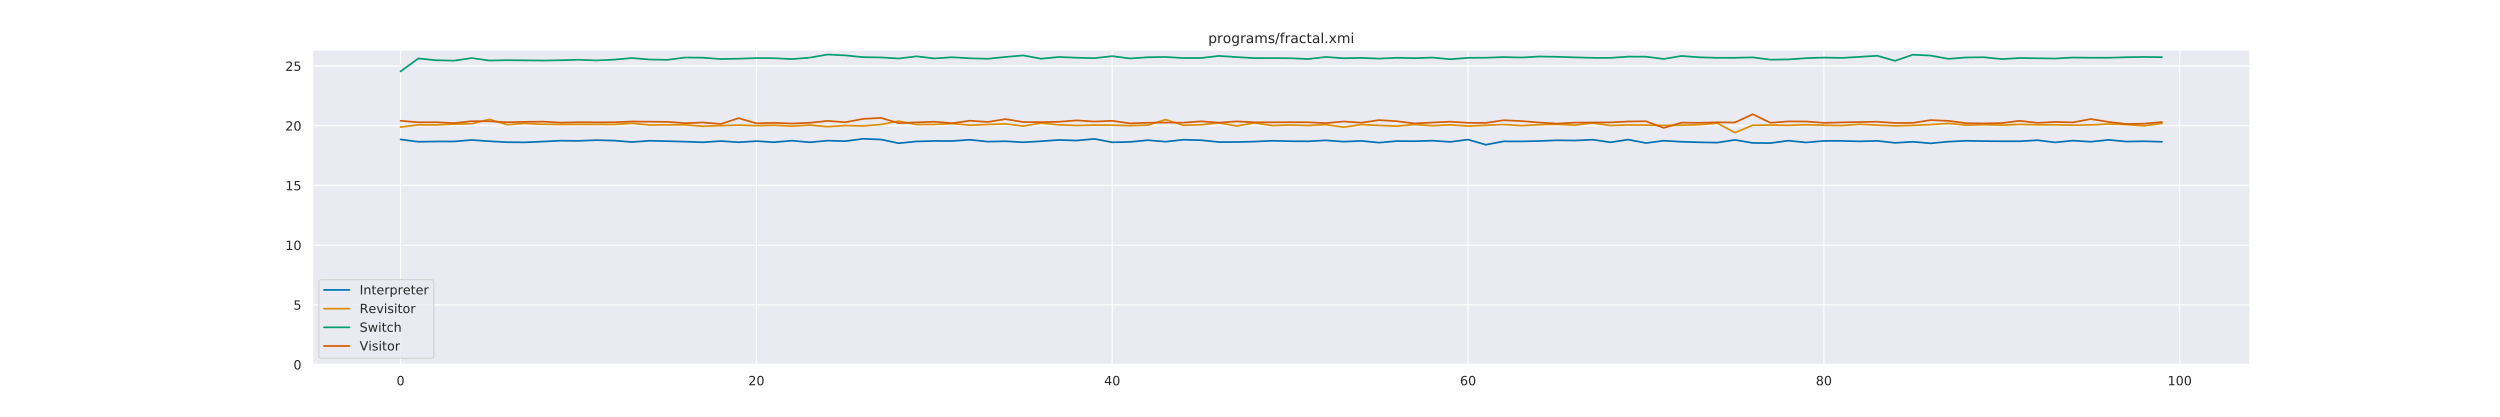 <?xml version="1.0" encoding="utf-8" standalone="no"?>
<!DOCTYPE svg PUBLIC "-//W3C//DTD SVG 1.1//EN"
  "http://www.w3.org/Graphics/SVG/1.1/DTD/svg11.dtd">
<!-- Created with matplotlib (https://matplotlib.org/) -->
<svg height="360pt" version="1.1" viewBox="0 0 2160 360" width="2160pt" xmlns="http://www.w3.org/2000/svg" xmlns:xlink="http://www.w3.org/1999/xlink">
 <defs>
  <style type="text/css">
*{stroke-linecap:butt;stroke-linejoin:round;}
  </style>
 </defs>
 <g id="figure_1">
  <g id="patch_1">
   <path d="M 0 360 
L 2160 360 
L 2160 0 
L 0 0 
z
" style="fill:#ffffff;"/>
  </g>
  <g id="axes_1">
   <g id="patch_2">
    <path d="M 270 315 
L 1944 315 
L 1944 43.2 
L 270 43.2 
z
" style="fill:#eaeaf2;"/>
   </g>
   <g id="matplotlib.axis_1">
    <g id="xtick_1">
     <g id="line2d_1">
      <path clip-path="url(#p46bb80374e)" d="M 346.091 315 
L 346.091 43.2 
" style="fill:none;stroke:#ffffff;stroke-linecap:round;"/>
     </g>
     <g id="text_1">
      <!-- 0 -->
      <defs>
       <path d="M 31.781 66.406 
Q 24.172 66.406 20.328 58.906 
Q 16.5 51.422 16.5 36.375 
Q 16.5 21.391 20.328 13.891 
Q 24.172 6.391 31.781 6.391 
Q 39.453 6.391 43.281 13.891 
Q 47.125 21.391 47.125 36.375 
Q 47.125 51.422 43.281 58.906 
Q 39.453 66.406 31.781 66.406 
z
M 31.781 74.219 
Q 44.047 74.219 50.516 64.516 
Q 56.984 54.828 56.984 36.375 
Q 56.984 17.969 50.516 8.266 
Q 44.047 -1.422 31.781 -1.422 
Q 19.531 -1.422 13.062 8.266 
Q 6.594 17.969 6.594 36.375 
Q 6.594 54.828 13.062 64.516 
Q 19.531 74.219 31.781 74.219 
z
" id="DejaVuSans-48"/>
      </defs>
      <g style="fill:#262626;" transform="translate(342.592 332.858)scale(0.11 -0.11)">
       <use xlink:href="#DejaVuSans-48"/>
      </g>
     </g>
    </g>
    <g id="xtick_2">
     <g id="line2d_2">
      <path clip-path="url(#p46bb80374e)" d="M 653.529 315 
L 653.529 43.2 
" style="fill:none;stroke:#ffffff;stroke-linecap:round;"/>
     </g>
     <g id="text_2">
      <!-- 20 -->
      <defs>
       <path d="M 19.188 8.297 
L 53.609 8.297 
L 53.609 0 
L 7.328 0 
L 7.328 8.297 
Q 12.938 14.109 22.625 23.891 
Q 32.328 33.688 34.812 36.531 
Q 39.547 41.844 41.422 45.531 
Q 43.312 49.219 43.312 52.781 
Q 43.312 58.594 39.234 62.25 
Q 35.156 65.922 28.609 65.922 
Q 23.969 65.922 18.812 64.312 
Q 13.672 62.703 7.812 59.422 
L 7.812 69.391 
Q 13.766 71.781 18.938 73 
Q 24.125 74.219 28.422 74.219 
Q 39.75 74.219 46.484 68.547 
Q 53.219 62.891 53.219 53.422 
Q 53.219 48.922 51.531 44.891 
Q 49.859 40.875 45.406 35.406 
Q 44.188 33.984 37.641 27.219 
Q 31.109 20.453 19.188 8.297 
z
" id="DejaVuSans-50"/>
      </defs>
      <g style="fill:#262626;" transform="translate(646.53 332.858)scale(0.11 -0.11)">
       <use xlink:href="#DejaVuSans-50"/>
       <use x="63.623" xlink:href="#DejaVuSans-48"/>
      </g>
     </g>
    </g>
    <g id="xtick_3">
     <g id="line2d_3">
      <path clip-path="url(#p46bb80374e)" d="M 960.967 315 
L 960.967 43.2 
" style="fill:none;stroke:#ffffff;stroke-linecap:round;"/>
     </g>
     <g id="text_3">
      <!-- 40 -->
      <defs>
       <path d="M 37.797 64.312 
L 12.891 25.391 
L 37.797 25.391 
z
M 35.203 72.906 
L 47.609 72.906 
L 47.609 25.391 
L 58.016 25.391 
L 58.016 17.188 
L 47.609 17.188 
L 47.609 0 
L 37.797 0 
L 37.797 17.188 
L 4.891 17.188 
L 4.891 26.703 
z
" id="DejaVuSans-52"/>
      </defs>
      <g style="fill:#262626;" transform="translate(953.968 332.858)scale(0.11 -0.11)">
       <use xlink:href="#DejaVuSans-52"/>
       <use x="63.623" xlink:href="#DejaVuSans-48"/>
      </g>
     </g>
    </g>
    <g id="xtick_4">
     <g id="line2d_4">
      <path clip-path="url(#p46bb80374e)" d="M 1268.405 315 
L 1268.405 43.2 
" style="fill:none;stroke:#ffffff;stroke-linecap:round;"/>
     </g>
     <g id="text_4">
      <!-- 60 -->
      <defs>
       <path d="M 33.016 40.375 
Q 26.375 40.375 22.484 35.828 
Q 18.609 31.297 18.609 23.391 
Q 18.609 15.531 22.484 10.953 
Q 26.375 6.391 33.016 6.391 
Q 39.656 6.391 43.531 10.953 
Q 47.406 15.531 47.406 23.391 
Q 47.406 31.297 43.531 35.828 
Q 39.656 40.375 33.016 40.375 
z
M 52.594 71.297 
L 52.594 62.312 
Q 48.875 64.062 45.094 64.984 
Q 41.312 65.922 37.594 65.922 
Q 27.828 65.922 22.672 59.328 
Q 17.531 52.734 16.797 39.406 
Q 19.672 43.656 24.016 45.922 
Q 28.375 48.188 33.594 48.188 
Q 44.578 48.188 50.953 41.516 
Q 57.328 34.859 57.328 23.391 
Q 57.328 12.156 50.688 5.359 
Q 44.047 -1.422 33.016 -1.422 
Q 20.359 -1.422 13.672 8.266 
Q 6.984 17.969 6.984 36.375 
Q 6.984 53.656 15.188 63.938 
Q 23.391 74.219 37.203 74.219 
Q 40.922 74.219 44.703 73.484 
Q 48.484 72.75 52.594 71.297 
z
" id="DejaVuSans-54"/>
      </defs>
      <g style="fill:#262626;" transform="translate(1261.406 332.858)scale(0.11 -0.11)">
       <use xlink:href="#DejaVuSans-54"/>
       <use x="63.623" xlink:href="#DejaVuSans-48"/>
      </g>
     </g>
    </g>
    <g id="xtick_5">
     <g id="line2d_5">
      <path clip-path="url(#p46bb80374e)" d="M 1575.843 315 
L 1575.843 43.2 
" style="fill:none;stroke:#ffffff;stroke-linecap:round;"/>
     </g>
     <g id="text_5">
      <!-- 80 -->
      <defs>
       <path d="M 31.781 34.625 
Q 24.75 34.625 20.719 30.859 
Q 16.703 27.094 16.703 20.516 
Q 16.703 13.922 20.719 10.156 
Q 24.75 6.391 31.781 6.391 
Q 38.812 6.391 42.859 10.172 
Q 46.922 13.969 46.922 20.516 
Q 46.922 27.094 42.891 30.859 
Q 38.875 34.625 31.781 34.625 
z
M 21.922 38.812 
Q 15.578 40.375 12.031 44.719 
Q 8.5 49.078 8.5 55.328 
Q 8.5 64.062 14.719 69.141 
Q 20.953 74.219 31.781 74.219 
Q 42.672 74.219 48.875 69.141 
Q 55.078 64.062 55.078 55.328 
Q 55.078 49.078 51.531 44.719 
Q 48 40.375 41.703 38.812 
Q 48.828 37.156 52.797 32.312 
Q 56.781 27.484 56.781 20.516 
Q 56.781 9.906 50.312 4.234 
Q 43.844 -1.422 31.781 -1.422 
Q 19.734 -1.422 13.25 4.234 
Q 6.781 9.906 6.781 20.516 
Q 6.781 27.484 10.781 32.312 
Q 14.797 37.156 21.922 38.812 
z
M 18.312 54.391 
Q 18.312 48.734 21.844 45.562 
Q 25.391 42.391 31.781 42.391 
Q 38.141 42.391 41.719 45.562 
Q 45.312 48.734 45.312 54.391 
Q 45.312 60.062 41.719 63.234 
Q 38.141 66.406 31.781 66.406 
Q 25.391 66.406 21.844 63.234 
Q 18.312 60.062 18.312 54.391 
z
" id="DejaVuSans-56"/>
      </defs>
      <g style="fill:#262626;" transform="translate(1568.844 332.858)scale(0.11 -0.11)">
       <use xlink:href="#DejaVuSans-56"/>
       <use x="63.623" xlink:href="#DejaVuSans-48"/>
      </g>
     </g>
    </g>
    <g id="xtick_6">
     <g id="line2d_6">
      <path clip-path="url(#p46bb80374e)" d="M 1883.281 315 
L 1883.281 43.2 
" style="fill:none;stroke:#ffffff;stroke-linecap:round;"/>
     </g>
     <g id="text_6">
      <!-- 100 -->
      <defs>
       <path d="M 12.406 8.297 
L 28.516 8.297 
L 28.516 63.922 
L 10.984 60.406 
L 10.984 69.391 
L 28.422 72.906 
L 38.281 72.906 
L 38.281 8.297 
L 54.391 8.297 
L 54.391 0 
L 12.406 0 
z
" id="DejaVuSans-49"/>
      </defs>
      <g style="fill:#262626;" transform="translate(1872.783 332.858)scale(0.11 -0.11)">
       <use xlink:href="#DejaVuSans-49"/>
       <use x="63.623" xlink:href="#DejaVuSans-48"/>
       <use x="127.246" xlink:href="#DejaVuSans-48"/>
      </g>
     </g>
    </g>
   </g>
   <g id="matplotlib.axis_2">
    <g id="ytick_1">
     <g id="line2d_7">
      <path clip-path="url(#p46bb80374e)" d="M 270 315 
L 1944 315 
" style="fill:none;stroke:#ffffff;stroke-linecap:round;"/>
     </g>
     <g id="text_7">
      <!-- 0 -->
      <g style="fill:#262626;" transform="translate(253.501 319.179)scale(0.11 -0.11)">
       <use xlink:href="#DejaVuSans-48"/>
      </g>
     </g>
    </g>
    <g id="ytick_2">
     <g id="line2d_8">
      <path clip-path="url(#p46bb80374e)" d="M 270 263.405 
L 1944 263.405 
" style="fill:none;stroke:#ffffff;stroke-linecap:round;"/>
     </g>
     <g id="text_8">
      <!-- 5 -->
      <defs>
       <path d="M 10.797 72.906 
L 49.516 72.906 
L 49.516 64.594 
L 19.828 64.594 
L 19.828 46.734 
Q 21.969 47.469 24.109 47.828 
Q 26.266 48.188 28.422 48.188 
Q 40.625 48.188 47.75 41.5 
Q 54.891 34.812 54.891 23.391 
Q 54.891 11.625 47.562 5.094 
Q 40.234 -1.422 26.906 -1.422 
Q 22.312 -1.422 17.547 -0.641 
Q 12.797 0.141 7.719 1.703 
L 7.719 11.625 
Q 12.109 9.234 16.797 8.062 
Q 21.484 6.891 26.703 6.891 
Q 35.156 6.891 40.078 11.328 
Q 45.016 15.766 45.016 23.391 
Q 45.016 31 40.078 35.438 
Q 35.156 39.891 26.703 39.891 
Q 22.75 39.891 18.812 39.016 
Q 14.891 38.141 10.797 36.281 
z
" id="DejaVuSans-53"/>
      </defs>
      <g style="fill:#262626;" transform="translate(253.501 267.584)scale(0.11 -0.11)">
       <use xlink:href="#DejaVuSans-53"/>
      </g>
     </g>
    </g>
    <g id="ytick_3">
     <g id="line2d_9">
      <path clip-path="url(#p46bb80374e)" d="M 270 211.811 
L 1944 211.811 
" style="fill:none;stroke:#ffffff;stroke-linecap:round;"/>
     </g>
     <g id="text_9">
      <!-- 10 -->
      <g style="fill:#262626;" transform="translate(246.502 215.99)scale(0.11 -0.11)">
       <use xlink:href="#DejaVuSans-49"/>
       <use x="63.623" xlink:href="#DejaVuSans-48"/>
      </g>
     </g>
    </g>
    <g id="ytick_4">
     <g id="line2d_10">
      <path clip-path="url(#p46bb80374e)" d="M 270 160.216 
L 1944 160.216 
" style="fill:none;stroke:#ffffff;stroke-linecap:round;"/>
     </g>
     <g id="text_10">
      <!-- 15 -->
      <g style="fill:#262626;" transform="translate(246.502 164.395)scale(0.11 -0.11)">
       <use xlink:href="#DejaVuSans-49"/>
       <use x="63.623" xlink:href="#DejaVuSans-53"/>
      </g>
     </g>
    </g>
    <g id="ytick_5">
     <g id="line2d_11">
      <path clip-path="url(#p46bb80374e)" d="M 270 108.621 
L 1944 108.621 
" style="fill:none;stroke:#ffffff;stroke-linecap:round;"/>
     </g>
     <g id="text_11">
      <!-- 20 -->
      <g style="fill:#262626;" transform="translate(246.502 112.801)scale(0.11 -0.11)">
       <use xlink:href="#DejaVuSans-50"/>
       <use x="63.623" xlink:href="#DejaVuSans-48"/>
      </g>
     </g>
    </g>
    <g id="ytick_6">
     <g id="line2d_12">
      <path clip-path="url(#p46bb80374e)" d="M 270 57.027 
L 1944 57.027 
" style="fill:none;stroke:#ffffff;stroke-linecap:round;"/>
     </g>
     <g id="text_12">
      <!-- 25 -->
      <g style="fill:#262626;" transform="translate(246.502 61.206)scale(0.11 -0.11)">
       <use xlink:href="#DejaVuSans-50"/>
       <use x="63.623" xlink:href="#DejaVuSans-53"/>
      </g>
     </g>
    </g>
   </g>
   <g id="line2d_13">
    <path clip-path="url(#p46bb80374e)" d="M 346.091 120.468 
L 361.463 122.506 
L 376.835 122.237 
L 392.207 122.239 
L 407.579 120.939 
L 422.95 122.033 
L 438.322 122.852 
L 453.694 122.987 
L 469.066 122.297 
L 484.438 121.546 
L 499.81 121.713 
L 515.182 121.083 
L 530.554 121.48 
L 545.926 122.722 
L 561.298 121.623 
L 576.669 121.973 
L 592.041 122.4 
L 607.413 122.931 
L 622.785 121.866 
L 638.157 122.905 
L 653.529 121.925 
L 668.901 122.876 
L 684.273 121.541 
L 699.645 122.94 
L 715.017 121.519 
L 730.388 121.957 
L 745.76 119.921 
L 761.132 120.54 
L 776.504 123.746 
L 791.876 122.204 
L 807.248 121.779 
L 822.62 121.829 
L 837.992 120.754 
L 853.364 122.369 
L 868.736 122.04 
L 884.107 122.927 
L 899.479 122.011 
L 914.851 120.919 
L 930.223 121.431 
L 945.595 120.007 
L 960.967 122.942 
L 976.339 122.622 
L 991.711 121.12 
L 1007.083 122.421 
L 1022.455 120.728 
L 1037.826 121.154 
L 1053.198 122.736 
L 1068.57 122.709 
L 1083.942 122.328 
L 1099.314 121.614 
L 1114.686 122.011 
L 1130.058 122.09 
L 1145.43 121.26 
L 1160.802 122.393 
L 1176.174 121.751 
L 1191.545 123.243 
L 1206.917 121.884 
L 1222.289 122.02 
L 1237.661 121.536 
L 1253.033 122.581 
L 1268.405 120.596 
L 1283.777 125.065 
L 1299.149 122.133 
L 1314.521 122.174 
L 1329.893 121.829 
L 1345.264 121.218 
L 1360.636 121.413 
L 1376.008 120.682 
L 1391.38 122.955 
L 1406.752 120.611 
L 1422.124 123.577 
L 1437.496 121.599 
L 1452.868 122.46 
L 1468.24 122.935 
L 1483.612 123.235 
L 1498.983 120.891 
L 1514.355 123.505 
L 1529.727 123.627 
L 1545.099 121.529 
L 1560.471 123.099 
L 1575.843 121.743 
L 1591.215 121.722 
L 1606.587 122.155 
L 1621.959 121.71 
L 1637.331 123.42 
L 1652.702 122.495 
L 1668.074 123.832 
L 1683.446 122.379 
L 1698.818 121.648 
L 1714.19 121.928 
L 1729.562 122.044 
L 1744.934 122.057 
L 1760.306 121.15 
L 1775.678 123.028 
L 1791.05 121.502 
L 1806.421 122.486 
L 1821.793 120.847 
L 1837.165 122.321 
L 1852.537 122.048 
L 1867.909 122.509 
" style="fill:none;stroke:#0173b2;stroke-linecap:round;stroke-width:1.5;"/>
   </g>
   <g id="line2d_14">
    <path clip-path="url(#p46bb80374e)" d="M 346.091 109.845 
L 361.463 107.828 
L 376.835 107.959 
L 392.207 107.179 
L 407.579 106.901 
L 422.95 103.12 
L 438.322 107.751 
L 453.694 106.608 
L 469.066 107.367 
L 484.438 107.538 
L 499.81 107.459 
L 515.182 107.48 
L 530.554 107.553 
L 545.926 106.5 
L 561.298 108.035 
L 576.669 107.857 
L 592.041 107.844 
L 607.413 109.092 
L 622.785 108.527 
L 638.157 108.102 
L 653.529 108.545 
L 668.901 108.206 
L 684.273 109.033 
L 699.645 108.063 
L 715.017 109.454 
L 730.388 108.455 
L 745.76 108.827 
L 761.132 107.543 
L 776.504 104.627 
L 791.876 107.583 
L 807.248 107.534 
L 822.62 106.767 
L 837.992 108.188 
L 853.364 107.563 
L 868.736 106.997 
L 884.107 108.97 
L 899.479 106.309 
L 914.851 107.896 
L 930.223 108.429 
L 945.595 108.085 
L 960.967 108.146 
L 976.339 108.588 
L 991.711 108.101 
L 1007.083 103.333 
L 1022.455 108.266 
L 1037.826 107.752 
L 1053.198 106.185 
L 1068.57 108.869 
L 1083.942 106.136 
L 1099.314 108.454 
L 1114.686 107.995 
L 1130.058 108.433 
L 1145.43 107.686 
L 1160.802 109.876 
L 1176.174 107.601 
L 1191.545 108.361 
L 1206.917 108.978 
L 1222.289 107.578 
L 1237.661 108.604 
L 1253.033 107.848 
L 1268.405 108.924 
L 1283.777 108.223 
L 1299.149 107.568 
L 1314.521 108.562 
L 1329.893 107.722 
L 1345.264 107.381 
L 1360.636 108.165 
L 1376.008 106.221 
L 1391.38 108.453 
L 1406.752 107.977 
L 1422.124 108.091 
L 1437.496 108.37 
L 1452.868 108.176 
L 1468.24 107.723 
L 1483.612 106.359 
L 1498.983 114.606 
L 1514.355 108.204 
L 1529.727 108.064 
L 1545.099 108.247 
L 1560.471 107.785 
L 1575.843 108.197 
L 1591.215 108.478 
L 1606.587 107.385 
L 1621.959 108.099 
L 1637.331 108.767 
L 1652.702 108.34 
L 1668.074 107.659 
L 1683.446 106.605 
L 1698.818 108.14 
L 1714.19 107.722 
L 1729.562 108.13 
L 1744.934 107.463 
L 1760.306 107.831 
L 1775.678 107.836 
L 1791.05 108.148 
L 1806.421 107.923 
L 1821.793 107.109 
L 1837.165 107.598 
L 1852.537 108.654 
L 1867.909 106.544 
" style="fill:none;stroke:#de8f05;stroke-linecap:round;stroke-width:1.5;"/>
   </g>
   <g id="line2d_15">
    <path clip-path="url(#p46bb80374e)" d="M 346.091 61.682 
L 361.463 50.516 
L 376.835 52.037 
L 392.207 52.424 
L 407.579 50.163 
L 422.95 52.306 
L 438.322 52.006 
L 453.694 52.151 
L 469.066 52.313 
L 484.438 52.051 
L 499.81 51.625 
L 515.182 52.203 
L 530.554 51.518 
L 545.926 50.155 
L 561.298 51.411 
L 576.669 51.684 
L 592.041 49.688 
L 607.413 49.838 
L 622.785 51.019 
L 638.157 50.711 
L 653.529 50.189 
L 668.901 50.277 
L 684.273 51.055 
L 699.645 49.794 
L 715.017 47.098 
L 730.388 47.859 
L 745.76 49.388 
L 761.132 49.626 
L 776.504 50.543 
L 791.876 48.67 
L 807.248 50.503 
L 822.62 49.445 
L 837.992 50.376 
L 853.364 50.774 
L 868.736 49.225 
L 884.107 47.876 
L 899.479 50.743 
L 914.851 49.234 
L 930.223 49.868 
L 945.595 50.24 
L 960.967 48.529 
L 976.339 50.502 
L 991.711 49.463 
L 1007.083 49.232 
L 1022.455 50.143 
L 1037.826 50.093 
L 1053.198 48.297 
L 1068.57 49.333 
L 1083.942 50.239 
L 1099.314 50.235 
L 1114.686 50.278 
L 1130.058 51.021 
L 1145.43 49.224 
L 1160.802 50.336 
L 1176.174 50.021 
L 1191.545 50.635 
L 1206.917 49.918 
L 1222.289 50.266 
L 1237.661 49.73 
L 1253.033 51.173 
L 1268.405 49.938 
L 1283.777 49.878 
L 1299.149 49.308 
L 1314.521 49.694 
L 1329.893 48.836 
L 1345.264 49.059 
L 1360.636 49.554 
L 1376.008 49.967 
L 1391.38 49.988 
L 1406.752 48.92 
L 1422.124 48.957 
L 1437.496 50.949 
L 1452.868 48.351 
L 1468.24 49.495 
L 1483.612 49.96 
L 1498.983 49.94 
L 1514.355 49.574 
L 1529.727 51.541 
L 1545.099 51.346 
L 1560.471 50.251 
L 1575.843 49.749 
L 1591.215 50.031 
L 1606.587 49.148 
L 1621.959 48.184 
L 1637.331 52.573 
L 1652.702 47.27 
L 1668.074 48.029 
L 1683.446 50.841 
L 1698.818 49.641 
L 1714.19 49.469 
L 1729.562 51.046 
L 1744.934 50.126 
L 1760.306 50.345 
L 1775.678 50.555 
L 1791.05 49.727 
L 1806.421 49.874 
L 1821.793 49.911 
L 1837.165 49.438 
L 1852.537 49.204 
L 1867.909 49.394 
" style="fill:none;stroke:#029e73;stroke-linecap:round;stroke-width:1.5;"/>
   </g>
   <g id="line2d_16">
    <path clip-path="url(#p46bb80374e)" d="M 346.091 104.342 
L 361.463 105.666 
L 376.835 105.607 
L 392.207 106.386 
L 407.579 104.706 
L 422.95 104.805 
L 438.322 105.631 
L 453.694 105.285 
L 469.066 105.081 
L 484.438 105.971 
L 499.81 105.606 
L 515.182 105.688 
L 530.554 105.655 
L 545.926 105 
L 561.298 105.133 
L 576.669 105.295 
L 592.041 106.423 
L 607.413 105.828 
L 622.785 107.127 
L 638.157 102.096 
L 653.529 106.526 
L 668.901 106.135 
L 684.273 106.732 
L 699.645 106.097 
L 715.017 104.464 
L 730.388 105.619 
L 745.76 102.702 
L 761.132 101.867 
L 776.504 106.429 
L 791.876 105.722 
L 807.248 105.155 
L 822.62 106.485 
L 837.992 104.298 
L 853.364 105.373 
L 868.736 102.922 
L 884.107 105.444 
L 899.479 105.544 
L 914.851 105.218 
L 930.223 104.007 
L 945.595 105.026 
L 960.967 104.389 
L 976.339 106.61 
L 991.711 106.057 
L 1007.083 105.867 
L 1022.455 105.989 
L 1037.826 104.836 
L 1053.198 106 
L 1068.57 104.885 
L 1083.942 105.682 
L 1099.314 105.676 
L 1114.686 105.604 
L 1130.058 105.656 
L 1145.43 106.388 
L 1160.802 104.952 
L 1176.174 106.037 
L 1191.545 103.772 
L 1206.917 104.743 
L 1222.289 106.67 
L 1237.661 105.862 
L 1253.033 105.114 
L 1268.405 106.113 
L 1283.777 106.186 
L 1299.149 103.885 
L 1314.521 104.59 
L 1329.893 105.842 
L 1345.264 106.816 
L 1360.636 105.94 
L 1376.008 105.842 
L 1391.38 105.755 
L 1406.752 104.962 
L 1422.124 104.77 
L 1437.496 110.507 
L 1452.868 105.959 
L 1468.24 106.12 
L 1483.612 105.694 
L 1498.983 105.834 
L 1514.355 98.703 
L 1529.727 106.09 
L 1545.099 104.891 
L 1560.471 104.992 
L 1575.843 106.141 
L 1591.215 105.729 
L 1606.587 105.441 
L 1621.959 105.164 
L 1637.331 106.24 
L 1652.702 106.166 
L 1668.074 103.763 
L 1683.446 104.447 
L 1698.818 106.466 
L 1714.19 106.631 
L 1729.562 106.347 
L 1744.934 104.395 
L 1760.306 106.129 
L 1775.678 105.375 
L 1791.05 105.741 
L 1806.421 102.833 
L 1821.793 105.335 
L 1837.165 107.151 
L 1852.537 106.845 
L 1867.909 105.468 
" style="fill:none;stroke:#d55e00;stroke-linecap:round;stroke-width:1.5;"/>
   </g>
   <g id="patch_3">
    <path d="M 270 315 
L 270 43.2 
" style="fill:none;stroke:#ffffff;stroke-linecap:square;stroke-linejoin:miter;stroke-width:1.25;"/>
   </g>
   <g id="patch_4">
    <path d="M 1944 315 
L 1944 43.2 
" style="fill:none;stroke:#ffffff;stroke-linecap:square;stroke-linejoin:miter;stroke-width:1.25;"/>
   </g>
   <g id="patch_5">
    <path d="M 270 315 
L 1944 315 
" style="fill:none;stroke:#ffffff;stroke-linecap:square;stroke-linejoin:miter;stroke-width:1.25;"/>
   </g>
   <g id="patch_6">
    <path d="M 270 43.2 
L 1944 43.2 
" style="fill:none;stroke:#ffffff;stroke-linecap:square;stroke-linejoin:miter;stroke-width:1.25;"/>
   </g>
   <g id="text_13">
    <!-- programs/fractal.xmi -->
    <defs>
     <path d="M 18.109 8.203 
L 18.109 -20.797 
L 9.078 -20.797 
L 9.078 54.688 
L 18.109 54.688 
L 18.109 46.391 
Q 20.953 51.266 25.266 53.625 
Q 29.594 56 35.594 56 
Q 45.562 56 51.781 48.094 
Q 58.016 40.188 58.016 27.297 
Q 58.016 14.406 51.781 6.484 
Q 45.562 -1.422 35.594 -1.422 
Q 29.594 -1.422 25.266 0.953 
Q 20.953 3.328 18.109 8.203 
z
M 48.688 27.297 
Q 48.688 37.203 44.609 42.844 
Q 40.531 48.484 33.406 48.484 
Q 26.266 48.484 22.188 42.844 
Q 18.109 37.203 18.109 27.297 
Q 18.109 17.391 22.188 11.75 
Q 26.266 6.109 33.406 6.109 
Q 40.531 6.109 44.609 11.75 
Q 48.688 17.391 48.688 27.297 
z
" id="DejaVuSans-112"/>
     <path d="M 41.109 46.297 
Q 39.594 47.172 37.812 47.578 
Q 36.031 48 33.891 48 
Q 26.266 48 22.188 43.047 
Q 18.109 38.094 18.109 28.812 
L 18.109 0 
L 9.078 0 
L 9.078 54.688 
L 18.109 54.688 
L 18.109 46.188 
Q 20.953 51.172 25.484 53.578 
Q 30.031 56 36.531 56 
Q 37.453 56 38.578 55.875 
Q 39.703 55.766 41.062 55.516 
z
" id="DejaVuSans-114"/>
     <path d="M 30.609 48.391 
Q 23.391 48.391 19.188 42.75 
Q 14.984 37.109 14.984 27.297 
Q 14.984 17.484 19.156 11.844 
Q 23.344 6.203 30.609 6.203 
Q 37.797 6.203 41.984 11.859 
Q 46.188 17.531 46.188 27.297 
Q 46.188 37.016 41.984 42.703 
Q 37.797 48.391 30.609 48.391 
z
M 30.609 56 
Q 42.328 56 49.016 48.375 
Q 55.719 40.766 55.719 27.297 
Q 55.719 13.875 49.016 6.219 
Q 42.328 -1.422 30.609 -1.422 
Q 18.844 -1.422 12.172 6.219 
Q 5.516 13.875 5.516 27.297 
Q 5.516 40.766 12.172 48.375 
Q 18.844 56 30.609 56 
z
" id="DejaVuSans-111"/>
     <path d="M 45.406 27.984 
Q 45.406 37.75 41.375 43.109 
Q 37.359 48.484 30.078 48.484 
Q 22.859 48.484 18.828 43.109 
Q 14.797 37.75 14.797 27.984 
Q 14.797 18.266 18.828 12.891 
Q 22.859 7.516 30.078 7.516 
Q 37.359 7.516 41.375 12.891 
Q 45.406 18.266 45.406 27.984 
z
M 54.391 6.781 
Q 54.391 -7.172 48.188 -13.984 
Q 42 -20.797 29.203 -20.797 
Q 24.469 -20.797 20.266 -20.094 
Q 16.062 -19.391 12.109 -17.922 
L 12.109 -9.188 
Q 16.062 -11.328 19.922 -12.344 
Q 23.781 -13.375 27.781 -13.375 
Q 36.625 -13.375 41.016 -8.766 
Q 45.406 -4.156 45.406 5.172 
L 45.406 9.625 
Q 42.625 4.781 38.281 2.391 
Q 33.938 0 27.875 0 
Q 17.828 0 11.672 7.656 
Q 5.516 15.328 5.516 27.984 
Q 5.516 40.672 11.672 48.328 
Q 17.828 56 27.875 56 
Q 33.938 56 38.281 53.609 
Q 42.625 51.219 45.406 46.391 
L 45.406 54.688 
L 54.391 54.688 
z
" id="DejaVuSans-103"/>
     <path d="M 34.281 27.484 
Q 23.391 27.484 19.188 25 
Q 14.984 22.516 14.984 16.5 
Q 14.984 11.719 18.141 8.906 
Q 21.297 6.109 26.703 6.109 
Q 34.188 6.109 38.703 11.406 
Q 43.219 16.703 43.219 25.484 
L 43.219 27.484 
z
M 52.203 31.203 
L 52.203 0 
L 43.219 0 
L 43.219 8.297 
Q 40.141 3.328 35.547 0.953 
Q 30.953 -1.422 24.312 -1.422 
Q 15.922 -1.422 10.953 3.297 
Q 6 8.016 6 15.922 
Q 6 25.141 12.172 29.828 
Q 18.359 34.516 30.609 34.516 
L 43.219 34.516 
L 43.219 35.406 
Q 43.219 41.609 39.141 45 
Q 35.062 48.391 27.688 48.391 
Q 23 48.391 18.547 47.266 
Q 14.109 46.141 10.016 43.891 
L 10.016 52.203 
Q 14.938 54.109 19.578 55.047 
Q 24.219 56 28.609 56 
Q 40.484 56 46.344 49.844 
Q 52.203 43.703 52.203 31.203 
z
" id="DejaVuSans-97"/>
     <path d="M 52 44.188 
Q 55.375 50.25 60.062 53.125 
Q 64.75 56 71.094 56 
Q 79.641 56 84.281 50.016 
Q 88.922 44.047 88.922 33.016 
L 88.922 0 
L 79.891 0 
L 79.891 32.719 
Q 79.891 40.578 77.094 44.375 
Q 74.312 48.188 68.609 48.188 
Q 61.625 48.188 57.562 43.547 
Q 53.516 38.922 53.516 30.906 
L 53.516 0 
L 44.484 0 
L 44.484 32.719 
Q 44.484 40.625 41.703 44.406 
Q 38.922 48.188 33.109 48.188 
Q 26.219 48.188 22.156 43.531 
Q 18.109 38.875 18.109 30.906 
L 18.109 0 
L 9.078 0 
L 9.078 54.688 
L 18.109 54.688 
L 18.109 46.188 
Q 21.188 51.219 25.484 53.609 
Q 29.781 56 35.688 56 
Q 41.656 56 45.828 52.969 
Q 50 49.953 52 44.188 
z
" id="DejaVuSans-109"/>
     <path d="M 44.281 53.078 
L 44.281 44.578 
Q 40.484 46.531 36.375 47.5 
Q 32.281 48.484 27.875 48.484 
Q 21.188 48.484 17.844 46.438 
Q 14.5 44.391 14.5 40.281 
Q 14.5 37.156 16.891 35.375 
Q 19.281 33.594 26.516 31.984 
L 29.594 31.297 
Q 39.156 29.25 43.188 25.516 
Q 47.219 21.781 47.219 15.094 
Q 47.219 7.469 41.188 3.016 
Q 35.156 -1.422 24.609 -1.422 
Q 20.219 -1.422 15.453 -0.562 
Q 10.688 0.297 5.422 2 
L 5.422 11.281 
Q 10.406 8.688 15.234 7.391 
Q 20.062 6.109 24.812 6.109 
Q 31.156 6.109 34.562 8.281 
Q 37.984 10.453 37.984 14.406 
Q 37.984 18.062 35.516 20.016 
Q 33.062 21.969 24.703 23.781 
L 21.578 24.516 
Q 13.234 26.266 9.516 29.906 
Q 5.812 33.547 5.812 39.891 
Q 5.812 47.609 11.281 51.797 
Q 16.75 56 26.812 56 
Q 31.781 56 36.172 55.266 
Q 40.578 54.547 44.281 53.078 
z
" id="DejaVuSans-115"/>
     <path d="M 25.391 72.906 
L 33.688 72.906 
L 8.297 -9.281 
L 0 -9.281 
z
" id="DejaVuSans-47"/>
     <path d="M 37.109 75.984 
L 37.109 68.5 
L 28.516 68.5 
Q 23.688 68.5 21.797 66.547 
Q 19.922 64.594 19.922 59.516 
L 19.922 54.688 
L 34.719 54.688 
L 34.719 47.703 
L 19.922 47.703 
L 19.922 0 
L 10.891 0 
L 10.891 47.703 
L 2.297 47.703 
L 2.297 54.688 
L 10.891 54.688 
L 10.891 58.5 
Q 10.891 67.625 15.141 71.797 
Q 19.391 75.984 28.609 75.984 
z
" id="DejaVuSans-102"/>
     <path d="M 48.781 52.594 
L 48.781 44.188 
Q 44.969 46.297 41.141 47.344 
Q 37.312 48.391 33.406 48.391 
Q 24.656 48.391 19.812 42.844 
Q 14.984 37.312 14.984 27.297 
Q 14.984 17.281 19.812 11.734 
Q 24.656 6.203 33.406 6.203 
Q 37.312 6.203 41.141 7.25 
Q 44.969 8.297 48.781 10.406 
L 48.781 2.094 
Q 45.016 0.344 40.984 -0.531 
Q 36.969 -1.422 32.422 -1.422 
Q 20.062 -1.422 12.781 6.344 
Q 5.516 14.109 5.516 27.297 
Q 5.516 40.672 12.859 48.328 
Q 20.219 56 33.016 56 
Q 37.156 56 41.109 55.141 
Q 45.062 54.297 48.781 52.594 
z
" id="DejaVuSans-99"/>
     <path d="M 18.312 70.219 
L 18.312 54.688 
L 36.812 54.688 
L 36.812 47.703 
L 18.312 47.703 
L 18.312 18.016 
Q 18.312 11.328 20.141 9.422 
Q 21.969 7.516 27.594 7.516 
L 36.812 7.516 
L 36.812 0 
L 27.594 0 
Q 17.188 0 13.234 3.875 
Q 9.281 7.766 9.281 18.016 
L 9.281 47.703 
L 2.688 47.703 
L 2.688 54.688 
L 9.281 54.688 
L 9.281 70.219 
z
" id="DejaVuSans-116"/>
     <path d="M 9.422 75.984 
L 18.406 75.984 
L 18.406 0 
L 9.422 0 
z
" id="DejaVuSans-108"/>
     <path d="M 10.688 12.406 
L 21 12.406 
L 21 0 
L 10.688 0 
z
" id="DejaVuSans-46"/>
     <path d="M 54.891 54.688 
L 35.109 28.078 
L 55.906 0 
L 45.312 0 
L 29.391 21.484 
L 13.484 0 
L 2.875 0 
L 24.125 28.609 
L 4.688 54.688 
L 15.281 54.688 
L 29.781 35.203 
L 44.281 54.688 
z
" id="DejaVuSans-120"/>
     <path d="M 9.422 54.688 
L 18.406 54.688 
L 18.406 0 
L 9.422 0 
z
M 9.422 75.984 
L 18.406 75.984 
L 18.406 64.594 
L 9.422 64.594 
z
" id="DejaVuSans-105"/>
    </defs>
    <g style="fill:#262626;" transform="translate(1043.891 37.2)scale(0.12 -0.12)">
     <use xlink:href="#DejaVuSans-112"/>
     <use x="63.477" xlink:href="#DejaVuSans-114"/>
     <use x="104.559" xlink:href="#DejaVuSans-111"/>
     <use x="165.74" xlink:href="#DejaVuSans-103"/>
     <use x="229.217" xlink:href="#DejaVuSans-114"/>
     <use x="270.33" xlink:href="#DejaVuSans-97"/>
     <use x="331.609" xlink:href="#DejaVuSans-109"/>
     <use x="429.021" xlink:href="#DejaVuSans-115"/>
     <use x="481.121" xlink:href="#DejaVuSans-47"/>
     <use x="514.812" xlink:href="#DejaVuSans-102"/>
     <use x="550.018" xlink:href="#DejaVuSans-114"/>
     <use x="591.131" xlink:href="#DejaVuSans-97"/>
     <use x="652.41" xlink:href="#DejaVuSans-99"/>
     <use x="707.391" xlink:href="#DejaVuSans-116"/>
     <use x="746.6" xlink:href="#DejaVuSans-97"/>
     <use x="807.879" xlink:href="#DejaVuSans-108"/>
     <use x="835.662" xlink:href="#DejaVuSans-46"/>
     <use x="867.449" xlink:href="#DejaVuSans-120"/>
     <use x="926.629" xlink:href="#DejaVuSans-109"/>
     <use x="1024.041" xlink:href="#DejaVuSans-105"/>
    </g>
   </g>
   <g id="legend_1">
    <g id="patch_7">
     <path d="M 277.7 309.5 
L 372.592 309.5 
Q 374.792 309.5 374.792 307.3 
L 374.792 243.816 
Q 374.792 241.616 372.592 241.616 
L 277.7 241.616 
Q 275.5 241.616 275.5 243.816 
L 275.5 307.3 
Q 275.5 309.5 277.7 309.5 
z
" style="fill:#eaeaf2;opacity:0.8;stroke:#cccccc;stroke-linejoin:miter;"/>
    </g>
    <g id="line2d_17">
     <path d="M 279.9 250.525 
L 301.9 250.525 
" style="fill:none;stroke:#0173b2;stroke-linecap:round;stroke-width:1.5;"/>
    </g>
    <g id="line2d_18"/>
    <g id="text_14">
     <!-- Interpreter -->
     <defs>
      <path d="M 9.812 72.906 
L 19.672 72.906 
L 19.672 0 
L 9.812 0 
z
" id="DejaVuSans-73"/>
      <path d="M 54.891 33.016 
L 54.891 0 
L 45.906 0 
L 45.906 32.719 
Q 45.906 40.484 42.875 44.328 
Q 39.844 48.188 33.797 48.188 
Q 26.516 48.188 22.312 43.547 
Q 18.109 38.922 18.109 30.906 
L 18.109 0 
L 9.078 0 
L 9.078 54.688 
L 18.109 54.688 
L 18.109 46.188 
Q 21.344 51.125 25.703 53.562 
Q 30.078 56 35.797 56 
Q 45.219 56 50.047 50.172 
Q 54.891 44.344 54.891 33.016 
z
" id="DejaVuSans-110"/>
      <path d="M 56.203 29.594 
L 56.203 25.203 
L 14.891 25.203 
Q 15.484 15.922 20.484 11.062 
Q 25.484 6.203 34.422 6.203 
Q 39.594 6.203 44.453 7.469 
Q 49.312 8.734 54.109 11.281 
L 54.109 2.781 
Q 49.266 0.734 44.188 -0.344 
Q 39.109 -1.422 33.891 -1.422 
Q 20.797 -1.422 13.156 6.188 
Q 5.516 13.812 5.516 26.812 
Q 5.516 40.234 12.766 48.109 
Q 20.016 56 32.328 56 
Q 43.359 56 49.781 48.891 
Q 56.203 41.797 56.203 29.594 
z
M 47.219 32.234 
Q 47.125 39.594 43.094 43.984 
Q 39.062 48.391 32.422 48.391 
Q 24.906 48.391 20.391 44.141 
Q 15.875 39.891 15.188 32.172 
z
" id="DejaVuSans-101"/>
     </defs>
     <g style="fill:#262626;" transform="translate(310.7 254.375)scale(0.11 -0.11)">
      <use xlink:href="#DejaVuSans-73"/>
      <use x="29.492" xlink:href="#DejaVuSans-110"/>
      <use x="92.871" xlink:href="#DejaVuSans-116"/>
      <use x="132.08" xlink:href="#DejaVuSans-101"/>
      <use x="193.604" xlink:href="#DejaVuSans-114"/>
      <use x="234.717" xlink:href="#DejaVuSans-112"/>
      <use x="298.193" xlink:href="#DejaVuSans-114"/>
      <use x="339.275" xlink:href="#DejaVuSans-101"/>
      <use x="400.799" xlink:href="#DejaVuSans-116"/>
      <use x="440.008" xlink:href="#DejaVuSans-101"/>
      <use x="501.531" xlink:href="#DejaVuSans-114"/>
     </g>
    </g>
    <g id="line2d_19">
     <path d="M 279.9 266.67 
L 301.9 266.67 
" style="fill:none;stroke:#de8f05;stroke-linecap:round;stroke-width:1.5;"/>
    </g>
    <g id="line2d_20"/>
    <g id="text_15">
     <!-- Revisitor -->
     <defs>
      <path d="M 44.391 34.188 
Q 47.562 33.109 50.562 29.594 
Q 53.562 26.078 56.594 19.922 
L 66.609 0 
L 56 0 
L 46.688 18.703 
Q 43.062 26.031 39.672 28.422 
Q 36.281 30.812 30.422 30.812 
L 19.672 30.812 
L 19.672 0 
L 9.812 0 
L 9.812 72.906 
L 32.078 72.906 
Q 44.578 72.906 50.734 67.672 
Q 56.891 62.453 56.891 51.906 
Q 56.891 45.016 53.688 40.469 
Q 50.484 35.938 44.391 34.188 
z
M 19.672 64.797 
L 19.672 38.922 
L 32.078 38.922 
Q 39.203 38.922 42.844 42.219 
Q 46.484 45.516 46.484 51.906 
Q 46.484 58.297 42.844 61.547 
Q 39.203 64.797 32.078 64.797 
z
" id="DejaVuSans-82"/>
      <path d="M 2.984 54.688 
L 12.5 54.688 
L 29.594 8.797 
L 46.688 54.688 
L 56.203 54.688 
L 35.688 0 
L 23.484 0 
z
" id="DejaVuSans-118"/>
     </defs>
     <g style="fill:#262626;" transform="translate(310.7 270.52)scale(0.11 -0.11)">
      <use xlink:href="#DejaVuSans-82"/>
      <use x="69.42" xlink:href="#DejaVuSans-101"/>
      <use x="130.943" xlink:href="#DejaVuSans-118"/>
      <use x="190.123" xlink:href="#DejaVuSans-105"/>
      <use x="217.906" xlink:href="#DejaVuSans-115"/>
      <use x="270.006" xlink:href="#DejaVuSans-105"/>
      <use x="297.789" xlink:href="#DejaVuSans-116"/>
      <use x="336.998" xlink:href="#DejaVuSans-111"/>
      <use x="398.18" xlink:href="#DejaVuSans-114"/>
     </g>
    </g>
    <g id="line2d_21">
     <path d="M 279.9 282.816 
L 301.9 282.816 
" style="fill:none;stroke:#029e73;stroke-linecap:round;stroke-width:1.5;"/>
    </g>
    <g id="line2d_22"/>
    <g id="text_16">
     <!-- Switch -->
     <defs>
      <path d="M 53.516 70.516 
L 53.516 60.891 
Q 47.906 63.578 42.922 64.891 
Q 37.938 66.219 33.297 66.219 
Q 25.25 66.219 20.875 63.094 
Q 16.5 59.969 16.5 54.203 
Q 16.5 49.359 19.406 46.891 
Q 22.312 44.438 30.422 42.922 
L 36.375 41.703 
Q 47.406 39.594 52.656 34.297 
Q 57.906 29 57.906 20.125 
Q 57.906 9.516 50.797 4.047 
Q 43.703 -1.422 29.984 -1.422 
Q 24.812 -1.422 18.969 -0.25 
Q 13.141 0.922 6.891 3.219 
L 6.891 13.375 
Q 12.891 10.016 18.656 8.297 
Q 24.422 6.594 29.984 6.594 
Q 38.422 6.594 43.016 9.906 
Q 47.609 13.234 47.609 19.391 
Q 47.609 24.75 44.312 27.781 
Q 41.016 30.812 33.5 32.328 
L 27.484 33.5 
Q 16.453 35.688 11.516 40.375 
Q 6.594 45.062 6.594 53.422 
Q 6.594 63.094 13.406 68.656 
Q 20.219 74.219 32.172 74.219 
Q 37.312 74.219 42.625 73.281 
Q 47.953 72.359 53.516 70.516 
z
" id="DejaVuSans-83"/>
      <path d="M 4.203 54.688 
L 13.188 54.688 
L 24.422 12.016 
L 35.594 54.688 
L 46.188 54.688 
L 57.422 12.016 
L 68.609 54.688 
L 77.594 54.688 
L 63.281 0 
L 52.688 0 
L 40.922 44.828 
L 29.109 0 
L 18.5 0 
z
" id="DejaVuSans-119"/>
      <path d="M 54.891 33.016 
L 54.891 0 
L 45.906 0 
L 45.906 32.719 
Q 45.906 40.484 42.875 44.328 
Q 39.844 48.188 33.797 48.188 
Q 26.516 48.188 22.312 43.547 
Q 18.109 38.922 18.109 30.906 
L 18.109 0 
L 9.078 0 
L 9.078 75.984 
L 18.109 75.984 
L 18.109 46.188 
Q 21.344 51.125 25.703 53.562 
Q 30.078 56 35.797 56 
Q 45.219 56 50.047 50.172 
Q 54.891 44.344 54.891 33.016 
z
" id="DejaVuSans-104"/>
     </defs>
     <g style="fill:#262626;" transform="translate(310.7 286.666)scale(0.11 -0.11)">
      <use xlink:href="#DejaVuSans-83"/>
      <use x="63.477" xlink:href="#DejaVuSans-119"/>
      <use x="145.264" xlink:href="#DejaVuSans-105"/>
      <use x="173.047" xlink:href="#DejaVuSans-116"/>
      <use x="212.256" xlink:href="#DejaVuSans-99"/>
      <use x="267.236" xlink:href="#DejaVuSans-104"/>
     </g>
    </g>
    <g id="line2d_23">
     <path d="M 279.9 298.962 
L 301.9 298.962 
" style="fill:none;stroke:#d55e00;stroke-linecap:round;stroke-width:1.5;"/>
    </g>
    <g id="line2d_24"/>
    <g id="text_17">
     <!-- Visitor -->
     <defs>
      <path d="M 28.609 0 
L 0.781 72.906 
L 11.078 72.906 
L 34.188 11.531 
L 57.328 72.906 
L 67.578 72.906 
L 39.797 0 
z
" id="DejaVuSans-86"/>
     </defs>
     <g style="fill:#262626;" transform="translate(310.7 302.812)scale(0.11 -0.11)">
      <use xlink:href="#DejaVuSans-86"/>
      <use x="68.377" xlink:href="#DejaVuSans-105"/>
      <use x="96.16" xlink:href="#DejaVuSans-115"/>
      <use x="148.26" xlink:href="#DejaVuSans-105"/>
      <use x="176.043" xlink:href="#DejaVuSans-116"/>
      <use x="215.252" xlink:href="#DejaVuSans-111"/>
      <use x="276.434" xlink:href="#DejaVuSans-114"/>
     </g>
    </g>
   </g>
  </g>
 </g>
 <defs>
  <clipPath id="p46bb80374e">
   <rect height="271.8" width="1674" x="270" y="43.2"/>
  </clipPath>
 </defs>
</svg>
